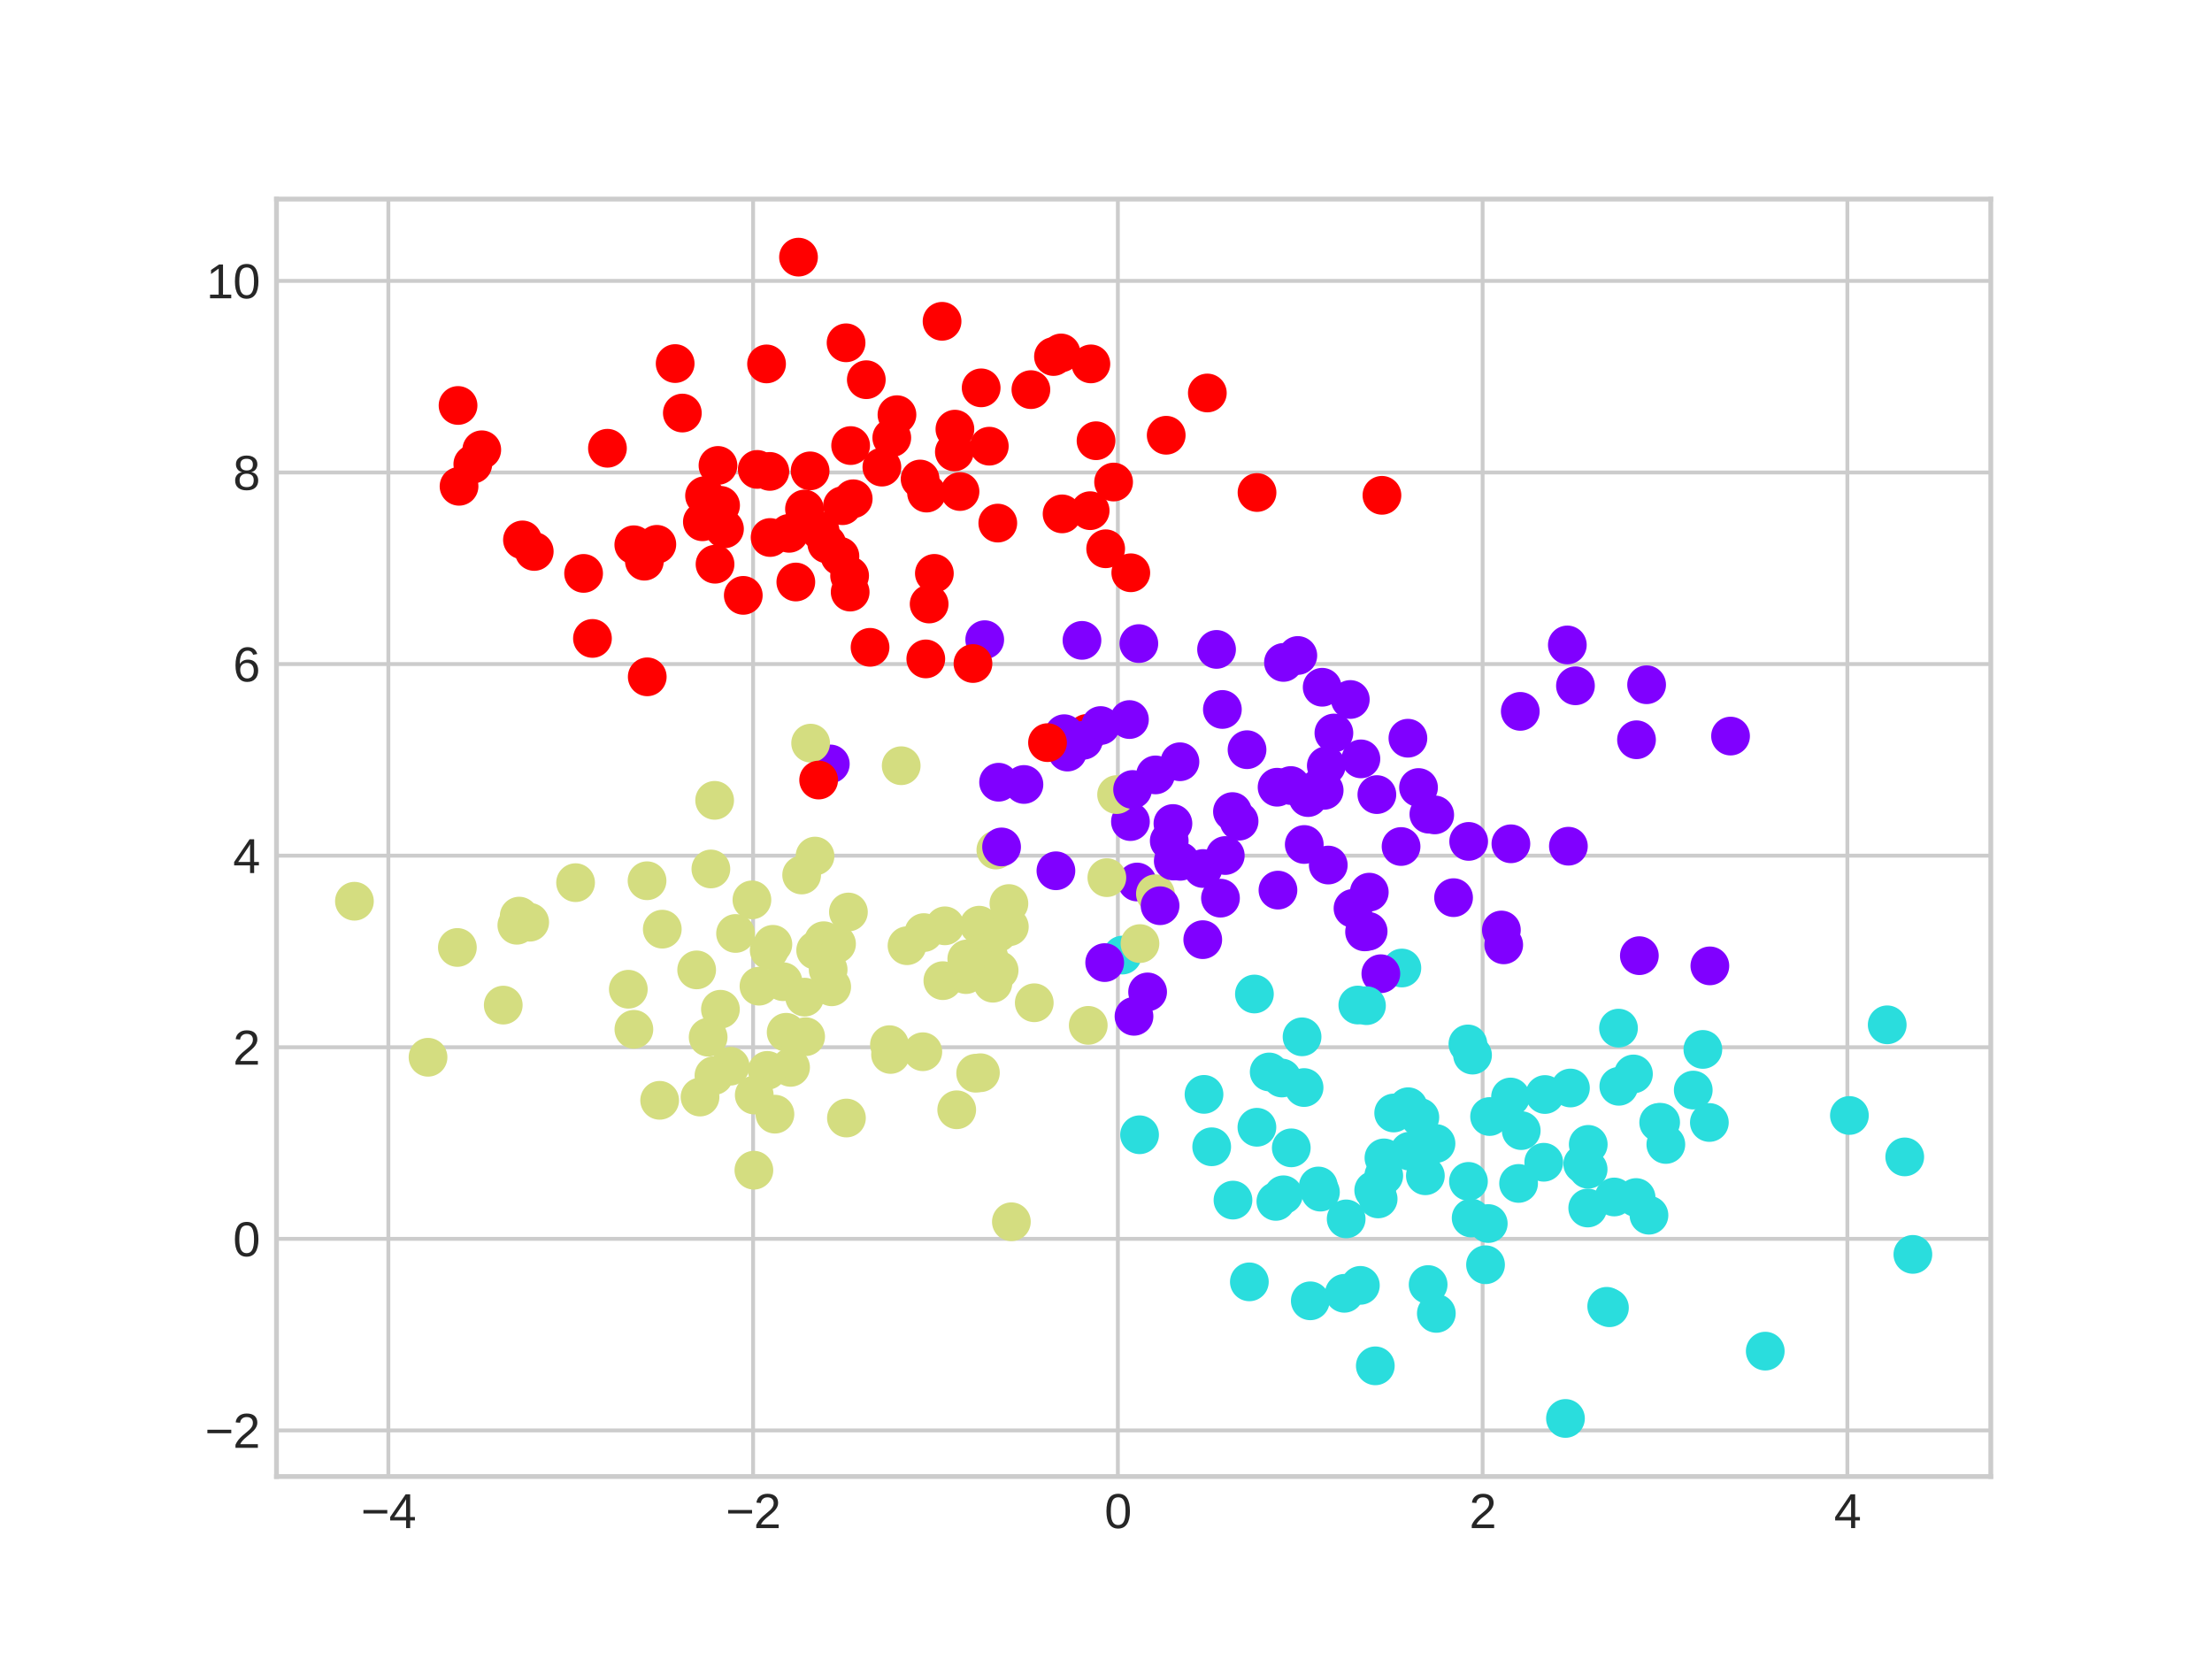 <?xml version="1.0" encoding="utf-8" standalone="no"?>
<!DOCTYPE svg PUBLIC "-//W3C//DTD SVG 1.1//EN"
  "http://www.w3.org/Graphics/SVG/1.1/DTD/svg11.dtd">
<svg xmlns:xlink="http://www.w3.org/1999/xlink" width="460.8pt" height="345.6pt" viewBox="0 0 460.8 345.6" xmlns="http://www.w3.org/2000/svg" version="1.1">
 <defs>
  <style type="text/css">*{stroke-linejoin: round; stroke-linecap: butt}</style>
 </defs>
 <g id="figure_1">
  <g id="patch_1">
   <path d="M 0 345.6 
L 460.8 345.6 
L 460.8 0 
L 0 0 
z
" style="fill: #ffffff"/>
  </g>
  <g id="axes_1">
   <g id="patch_2">
    <path d="M 57.6 307.584 
L 414.72 307.584 
L 414.72 41.472 
L 57.6 41.472 
z
" style="fill: #ffffff"/>
   </g>
   <g id="matplotlib.axis_1">
    <g id="xtick_1">
     <g id="line2d_1">
      <path d="M 80.902 307.584 
L 80.902 41.472 
" clip-path="url(#p75b5a32ca5)" style="fill: none; stroke: #cccccc; stroke-width: 0.8; stroke-linecap: round"/>
     </g>
     <g id="line2d_2"/>
     <g id="text_1">
      <!-- −4 -->
      <g style="fill: #262626" transform="translate(75.201 318.331) scale(0.1 -0.1)">
       <defs>
        <path id="LiberationSans-2212" d="M 316 1900 
L 316 2356 
L 3425 2356 
L 3425 1900 
L 316 1900 
z
" transform="scale(0.016)"/>
        <path id="LiberationSans-34" d="M 2753 997 
L 2753 0 
L 2222 0 
L 2222 997 
L 147 997 
L 147 1434 
L 2163 4403 
L 2753 4403 
L 2753 1441 
L 3372 1441 
L 3372 997 
L 2753 997 
z
M 2222 3769 
Q 2216 3750 2134 3603 
Q 2053 3456 2013 3397 
L 884 1734 
L 716 1503 
L 666 1441 
L 2222 1441 
L 2222 3769 
z
" transform="scale(0.016)"/>
       </defs>
       <use xlink:href="#LiberationSans-2212"/>
       <use xlink:href="#LiberationSans-34" x="58.398"/>
      </g>
     </g>
    </g>
    <g id="xtick_2">
     <g id="line2d_3">
      <path d="M 156.887 307.584 
L 156.887 41.472 
" clip-path="url(#p75b5a32ca5)" style="fill: none; stroke: #cccccc; stroke-width: 0.8; stroke-linecap: round"/>
     </g>
     <g id="line2d_4"/>
     <g id="text_2">
      <!-- −2 -->
      <g style="fill: #262626" transform="translate(151.186 318.331) scale(0.1 -0.1)">
       <defs>
        <path id="LiberationSans-32" d="M 322 0 
L 322 397 
Q 481 763 711 1042 
Q 941 1322 1194 1548 
Q 1447 1775 1695 1969 
Q 1944 2163 2144 2356 
Q 2344 2550 2467 2762 
Q 2591 2975 2591 3244 
Q 2591 3606 2378 3806 
Q 2166 4006 1788 4006 
Q 1428 4006 1195 3811 
Q 963 3616 922 3263 
L 347 3316 
Q 409 3844 795 4156 
Q 1181 4469 1788 4469 
Q 2453 4469 2811 4155 
Q 3169 3841 3169 3263 
Q 3169 3006 3051 2753 
Q 2934 2500 2703 2247 
Q 2472 1994 1819 1463 
Q 1459 1169 1246 933 
Q 1034 697 941 478 
L 3238 478 
L 3238 0 
L 322 0 
z
" transform="scale(0.016)"/>
       </defs>
       <use xlink:href="#LiberationSans-2212"/>
       <use xlink:href="#LiberationSans-32" x="58.398"/>
      </g>
     </g>
    </g>
    <g id="xtick_3">
     <g id="line2d_5">
      <path d="M 232.872 307.584 
L 232.872 41.472 
" clip-path="url(#p75b5a32ca5)" style="fill: none; stroke: #cccccc; stroke-width: 0.8; stroke-linecap: round"/>
     </g>
     <g id="line2d_6"/>
     <g id="text_3">
      <!-- 0 -->
      <g style="fill: #262626" transform="translate(230.091 318.331) scale(0.1 -0.1)">
       <defs>
        <path id="LiberationSans-30" d="M 3309 2203 
Q 3309 1100 2920 518 
Q 2531 -63 1772 -63 
Q 1013 -63 631 515 
Q 250 1094 250 2203 
Q 250 3338 620 3903 
Q 991 4469 1791 4469 
Q 2569 4469 2939 3897 
Q 3309 3325 3309 2203 
z
M 2738 2203 
Q 2738 3156 2517 3584 
Q 2297 4013 1791 4013 
Q 1272 4013 1045 3591 
Q 819 3169 819 2203 
Q 819 1266 1048 831 
Q 1278 397 1778 397 
Q 2275 397 2506 840 
Q 2738 1284 2738 2203 
z
" transform="scale(0.016)"/>
       </defs>
       <use xlink:href="#LiberationSans-30"/>
      </g>
     </g>
    </g>
    <g id="xtick_4">
     <g id="line2d_7">
      <path d="M 308.856 307.584 
L 308.856 41.472 
" clip-path="url(#p75b5a32ca5)" style="fill: none; stroke: #cccccc; stroke-width: 0.8; stroke-linecap: round"/>
     </g>
     <g id="line2d_8"/>
     <g id="text_4">
      <!-- 2 -->
      <g style="fill: #262626" transform="translate(306.076 318.331) scale(0.1 -0.1)">
       <use xlink:href="#LiberationSans-32"/>
      </g>
     </g>
    </g>
    <g id="xtick_5">
     <g id="line2d_9">
      <path d="M 384.841 307.584 
L 384.841 41.472 
" clip-path="url(#p75b5a32ca5)" style="fill: none; stroke: #cccccc; stroke-width: 0.8; stroke-linecap: round"/>
     </g>
     <g id="line2d_10"/>
     <g id="text_5">
      <!-- 4 -->
      <g style="fill: #262626" transform="translate(382.061 318.331) scale(0.1 -0.1)">
       <use xlink:href="#LiberationSans-34"/>
      </g>
     </g>
    </g>
   </g>
   <g id="matplotlib.axis_2">
    <g id="ytick_1">
     <g id="line2d_11">
      <path d="M 57.6 297.984 
L 414.72 297.984 
" clip-path="url(#p75b5a32ca5)" style="fill: none; stroke: #cccccc; stroke-width: 0.8; stroke-linecap: round"/>
     </g>
     <g id="line2d_12"/>
     <g id="text_6">
      <!-- −2 -->
      <g style="fill: #262626" transform="translate(42.698 301.607) scale(0.1 -0.1)">
       <use xlink:href="#LiberationSans-2212"/>
       <use xlink:href="#LiberationSans-32" x="58.398"/>
      </g>
     </g>
    </g>
    <g id="ytick_2">
     <g id="line2d_13">
      <path d="M 57.6 258.072 
L 414.72 258.072 
" clip-path="url(#p75b5a32ca5)" style="fill: none; stroke: #cccccc; stroke-width: 0.8; stroke-linecap: round"/>
     </g>
     <g id="line2d_14"/>
     <g id="text_7">
      <!-- 0 -->
      <g style="fill: #262626" transform="translate(48.539 261.696) scale(0.1 -0.1)">
       <use xlink:href="#LiberationSans-30"/>
      </g>
     </g>
    </g>
    <g id="ytick_3">
     <g id="line2d_15">
      <path d="M 57.6 218.161 
L 414.72 218.161 
" clip-path="url(#p75b5a32ca5)" style="fill: none; stroke: #cccccc; stroke-width: 0.8; stroke-linecap: round"/>
     </g>
     <g id="line2d_16"/>
     <g id="text_8">
      <!-- 2 -->
      <g style="fill: #262626" transform="translate(48.539 221.784) scale(0.1 -0.1)">
       <use xlink:href="#LiberationSans-32"/>
      </g>
     </g>
    </g>
    <g id="ytick_4">
     <g id="line2d_17">
      <path d="M 57.6 178.25 
L 414.72 178.25 
" clip-path="url(#p75b5a32ca5)" style="fill: none; stroke: #cccccc; stroke-width: 0.8; stroke-linecap: round"/>
     </g>
     <g id="line2d_18"/>
     <g id="text_9">
      <!-- 4 -->
      <g style="fill: #262626" transform="translate(48.539 181.873) scale(0.1 -0.1)">
       <use xlink:href="#LiberationSans-34"/>
      </g>
     </g>
    </g>
    <g id="ytick_5">
     <g id="line2d_19">
      <path d="M 57.6 138.338 
L 414.72 138.338 
" clip-path="url(#p75b5a32ca5)" style="fill: none; stroke: #cccccc; stroke-width: 0.8; stroke-linecap: round"/>
     </g>
     <g id="line2d_20"/>
     <g id="text_10">
      <!-- 6 -->
      <g style="fill: #262626" transform="translate(48.539 141.962) scale(0.1 -0.1)">
       <defs>
        <path id="LiberationSans-36" d="M 3278 1441 
Q 3278 744 2900 340 
Q 2522 -63 1856 -63 
Q 1113 -63 719 490 
Q 325 1044 325 2100 
Q 325 3244 734 3856 
Q 1144 4469 1900 4469 
Q 2897 4469 3156 3572 
L 2619 3475 
Q 2453 4013 1894 4013 
Q 1413 4013 1148 3564 
Q 884 3116 884 2266 
Q 1038 2550 1316 2698 
Q 1594 2847 1953 2847 
Q 2563 2847 2920 2465 
Q 3278 2084 3278 1441 
z
M 2706 1416 
Q 2706 1894 2472 2153 
Q 2238 2413 1819 2413 
Q 1425 2413 1183 2183 
Q 941 1953 941 1550 
Q 941 1041 1192 716 
Q 1444 391 1838 391 
Q 2244 391 2475 664 
Q 2706 938 2706 1416 
z
" transform="scale(0.016)"/>
       </defs>
       <use xlink:href="#LiberationSans-36"/>
      </g>
     </g>
    </g>
    <g id="ytick_6">
     <g id="line2d_21">
      <path d="M 57.6 98.427 
L 414.72 98.427 
" clip-path="url(#p75b5a32ca5)" style="fill: none; stroke: #cccccc; stroke-width: 0.8; stroke-linecap: round"/>
     </g>
     <g id="line2d_22"/>
     <g id="text_11">
      <!-- 8 -->
      <g style="fill: #262626" transform="translate(48.539 102.05) scale(0.1 -0.1)">
       <defs>
        <path id="LiberationSans-38" d="M 3281 1228 
Q 3281 619 2893 278 
Q 2506 -63 1781 -63 
Q 1075 -63 676 271 
Q 278 606 278 1222 
Q 278 1653 525 1947 
Q 772 2241 1156 2303 
L 1156 2316 
Q 797 2400 589 2681 
Q 381 2963 381 3341 
Q 381 3844 757 4156 
Q 1134 4469 1769 4469 
Q 2419 4469 2795 4162 
Q 3172 3856 3172 3334 
Q 3172 2956 2962 2675 
Q 2753 2394 2391 2322 
L 2391 2309 
Q 2813 2241 3047 1952 
Q 3281 1663 3281 1228 
z
M 2588 3303 
Q 2588 4050 1769 4050 
Q 1372 4050 1164 3862 
Q 956 3675 956 3303 
Q 956 2925 1170 2726 
Q 1384 2528 1775 2528 
Q 2172 2528 2380 2711 
Q 2588 2894 2588 3303 
z
M 2697 1281 
Q 2697 1691 2453 1898 
Q 2209 2106 1769 2106 
Q 1341 2106 1100 1882 
Q 859 1659 859 1269 
Q 859 359 1788 359 
Q 2247 359 2472 579 
Q 2697 800 2697 1281 
z
" transform="scale(0.016)"/>
       </defs>
       <use xlink:href="#LiberationSans-38"/>
      </g>
     </g>
    </g>
    <g id="ytick_7">
     <g id="line2d_23">
      <path d="M 57.6 58.515 
L 414.72 58.515 
" clip-path="url(#p75b5a32ca5)" style="fill: none; stroke: #cccccc; stroke-width: 0.8; stroke-linecap: round"/>
     </g>
     <g id="line2d_24"/>
     <g id="text_12">
      <!-- 10 -->
      <g style="fill: #262626" transform="translate(42.978 62.139) scale(0.1 -0.1)">
       <defs>
        <path id="LiberationSans-31" d="M 488 0 
L 488 478 
L 1609 478 
L 1609 3866 
L 616 3156 
L 616 3688 
L 1656 4403 
L 2175 4403 
L 2175 478 
L 3247 478 
L 3247 0 
L 488 0 
z
" transform="scale(0.016)"/>
       </defs>
       <use xlink:href="#LiberationSans-31"/>
       <use xlink:href="#LiberationSans-30" x="55.615"/>
      </g>
     </g>
    </g>
   </g>
   <g id="PathCollection_1">
    <defs>
     <path id="C0_0_e90c866614" d="M 0 3.536 
C 0.938 3.536 1.837 3.163 2.5 2.5 
C 3.163 1.837 3.536 0.938 3.536 -0 
C 3.536 -0.938 3.163 -1.837 2.5 -2.5 
C 1.837 -3.163 0.938 -3.536 0 -3.536 
C -0.938 -3.536 -1.837 -3.163 -2.5 -2.5 
C -3.163 -1.837 -3.536 -0.938 -3.536 0 
C -3.536 0.938 -3.163 1.837 -2.5 2.5 
C -1.837 3.163 -0.938 3.536 0 3.536 
z
"/>
    </defs>
    <g clip-path="url(#p75b5a32ca5)">
     <use xlink:href="#C0_0_e90c866614" x="233.806" y="198.96" style="fill: #2adddd; stroke: #2adddd"/>
    </g>
    <g clip-path="url(#p75b5a32ca5)">
     <use xlink:href="#C0_0_e90c866614" x="174.974" y="115.873" style="fill: #ff0000; stroke: #ff0000"/>
    </g>
    <g clip-path="url(#p75b5a32ca5)">
     <use xlink:href="#C0_0_e90c866614" x="281.293" y="145.718" style="fill: #8000ff; stroke: #8000ff"/>
    </g>
    <g clip-path="url(#p75b5a32ca5)">
     <use xlink:href="#C0_0_e90c866614" x="199.988" y="102.394" style="fill: #ff0000; stroke: #ff0000"/>
    </g>
    <g clip-path="url(#p75b5a32ca5)">
     <use xlink:href="#C0_0_e90c866614" x="261.318" y="207.07" style="fill: #2adddd; stroke: #2adddd"/>
    </g>
    <g clip-path="url(#p75b5a32ca5)">
     <use xlink:href="#C0_0_e90c866614" x="398.487" y="261.312" style="fill: #2adddd; stroke: #2adddd"/>
    </g>
    <g clip-path="url(#p75b5a32ca5)">
     <use xlink:href="#C0_0_e90c866614" x="157.048" y="243.775" style="fill: #d4dd80; stroke: #d4dd80"/>
    </g>
    <g clip-path="url(#p75b5a32ca5)">
     <use xlink:href="#C0_0_e90c866614" x="297.662" y="169.613" style="fill: #8000ff; stroke: #8000ff"/>
    </g>
    <g clip-path="url(#p75b5a32ca5)">
     <use xlink:href="#C0_0_e90c866614" x="251.511" y="81.866" style="fill: #ff0000; stroke: #ff0000"/>
    </g>
    <g clip-path="url(#p75b5a32ca5)">
     <use xlink:href="#C0_0_e90c866614" x="219.46" y="74.272" style="fill: #ff0000; stroke: #ff0000"/>
    </g>
    <g clip-path="url(#p75b5a32ca5)">
     <use xlink:href="#C0_0_e90c866614" x="163.117" y="204.503" style="fill: #d4dd80; stroke: #d4dd80"/>
    </g>
    <g clip-path="url(#p75b5a32ca5)">
     <use xlink:href="#C0_0_e90c866614" x="95.421" y="84.467" style="fill: #ff0000; stroke: #ff0000"/>
    </g>
    <g clip-path="url(#p75b5a32ca5)">
     <use xlink:href="#C0_0_e90c866614" x="286.826" y="165.529" style="fill: #8000ff; stroke: #8000ff"/>
    </g>
    <g clip-path="url(#p75b5a32ca5)">
     <use xlink:href="#C0_0_e90c866614" x="123.42" y="132.996" style="fill: #ff0000; stroke: #ff0000"/>
    </g>
    <g clip-path="url(#p75b5a32ca5)">
     <use xlink:href="#C0_0_e90c866614" x="272.956" y="270.986" style="fill: #2adddd; stroke: #2adddd"/>
    </g>
    <g clip-path="url(#p75b5a32ca5)">
     <use xlink:href="#C0_0_e90c866614" x="236.879" y="183.739" style="fill: #8000ff; stroke: #8000ff"/>
    </g>
    <g clip-path="url(#p75b5a32ca5)">
     <use xlink:href="#C0_0_e90c866614" x="275.849" y="164.641" style="fill: #8000ff; stroke: #8000ff"/>
    </g>
    <g clip-path="url(#p75b5a32ca5)">
     <use xlink:href="#C0_0_e90c866614" x="343.509" y="253.151" style="fill: #2adddd; stroke: #2adddd"/>
    </g>
    <g clip-path="url(#p75b5a32ca5)">
     <use xlink:href="#C0_0_e90c866614" x="203.988" y="192.734" style="fill: #d4dd80; stroke: #d4dd80"/>
    </g>
    <g clip-path="url(#p75b5a32ca5)">
     <use xlink:href="#C0_0_e90c866614" x="203.248" y="223.57" style="fill: #d4dd80; stroke: #d4dd80"/>
    </g>
    <g clip-path="url(#p75b5a32ca5)">
     <use xlink:href="#C0_0_e90c866614" x="352.735" y="227.083" style="fill: #2adddd; stroke: #2adddd"/>
    </g>
    <g clip-path="url(#p75b5a32ca5)">
     <use xlink:href="#C0_0_e90c866614" x="293.343" y="230.551" style="fill: #2adddd; stroke: #2adddd"/>
    </g>
    <g clip-path="url(#p75b5a32ca5)">
     <use xlink:href="#C0_0_e90c866614" x="254.645" y="147.793" style="fill: #8000ff; stroke: #8000ff"/>
    </g>
    <g clip-path="url(#p75b5a32ca5)">
     <use xlink:href="#C0_0_e90c866614" x="145.127" y="202.047" style="fill: #d4dd80; stroke: #d4dd80"/>
    </g>
    <g clip-path="url(#p75b5a32ca5)">
     <use xlink:href="#C0_0_e90c866614" x="150.079" y="210.245" style="fill: #d4dd80; stroke: #d4dd80"/>
    </g>
    <g clip-path="url(#p75b5a32ca5)">
     <use xlink:href="#C0_0_e90c866614" x="172.968" y="159.144" style="fill: #8000ff; stroke: #8000ff"/>
    </g>
    <g clip-path="url(#p75b5a32ca5)">
     <use xlink:href="#C0_0_e90c866614" x="288.301" y="241.208" style="fill: #2adddd; stroke: #2adddd"/>
    </g>
    <g clip-path="url(#p75b5a32ca5)">
     <use xlink:href="#C0_0_e90c866614" x="245.805" y="158.689" style="fill: #8000ff; stroke: #8000ff"/>
    </g>
    <g clip-path="url(#p75b5a32ca5)">
     <use xlink:href="#C0_0_e90c866614" x="89.167" y="220.249" style="fill: #d4dd80; stroke: #d4dd80"/>
    </g>
    <g clip-path="url(#p75b5a32ca5)">
     <use xlink:href="#C0_0_e90c866614" x="219.968" y="181.399" style="fill: #8000ff; stroke: #8000ff"/>
    </g>
    <g clip-path="url(#p75b5a32ca5)">
     <use xlink:href="#C0_0_e90c866614" x="231.983" y="100.416" style="fill: #ff0000; stroke: #ff0000"/>
    </g>
    <g clip-path="url(#p75b5a32ca5)">
     <use xlink:href="#C0_0_e90c866614" x="134.237" y="116.908" style="fill: #ff0000; stroke: #ff0000"/>
    </g>
    <g clip-path="url(#p75b5a32ca5)">
     <use xlink:href="#C0_0_e90c866614" x="326.726" y="176.281" style="fill: #8000ff; stroke: #8000ff"/>
    </g>
    <g clip-path="url(#p75b5a32ca5)">
     <use xlink:href="#C0_0_e90c866614" x="192.859" y="137.263" style="fill: #ff0000; stroke: #ff0000"/>
    </g>
    <g clip-path="url(#p75b5a32ca5)">
     <use xlink:href="#C0_0_e90c866614" x="160.37" y="98.202" style="fill: #ff0000; stroke: #ff0000"/>
    </g>
    <g clip-path="url(#p75b5a32ca5)">
     <use xlink:href="#C0_0_e90c866614" x="111.294" y="114.879" style="fill: #ff0000; stroke: #ff0000"/>
    </g>
    <g clip-path="url(#p75b5a32ca5)">
     <use xlink:href="#C0_0_e90c866614" x="136.829" y="113.393" style="fill: #ff0000; stroke: #ff0000"/>
    </g>
    <g clip-path="url(#p75b5a32ca5)">
     <use xlink:href="#C0_0_e90c866614" x="98.497" y="96.692" style="fill: #ff0000; stroke: #ff0000"/>
    </g>
    <g clip-path="url(#p75b5a32ca5)">
     <use xlink:href="#C0_0_e90c866614" x="132.05" y="214.425" style="fill: #d4dd80; stroke: #d4dd80"/>
    </g>
    <g clip-path="url(#p75b5a32ca5)">
     <use xlink:href="#C0_0_e90c866614" x="286.17" y="247.961" style="fill: #2adddd; stroke: #2adddd"/>
    </g>
    <g clip-path="url(#p75b5a32ca5)">
     <use xlink:href="#C0_0_e90c866614" x="250.556" y="195.748" style="fill: #8000ff; stroke: #8000ff"/>
    </g>
    <g clip-path="url(#p75b5a32ca5)">
     <use xlink:href="#C0_0_e90c866614" x="145.829" y="228.536" style="fill: #d4dd80; stroke: #d4dd80"/>
    </g>
    <g clip-path="url(#p75b5a32ca5)">
     <use xlink:href="#C0_0_e90c866614" x="205.137" y="133.258" style="fill: #8000ff; stroke: #8000ff"/>
    </g>
    <g clip-path="url(#p75b5a32ca5)">
     <use xlink:href="#C0_0_e90c866614" x="305.951" y="175.281" style="fill: #8000ff; stroke: #8000ff"/>
    </g>
    <g clip-path="url(#p75b5a32ca5)">
     <use xlink:href="#C0_0_e90c866614" x="163.773" y="215.04" style="fill: #d4dd80; stroke: #d4dd80"/>
    </g>
    <g clip-path="url(#p75b5a32ca5)">
     <use xlink:href="#C0_0_e90c866614" x="206.836" y="204.822" style="fill: #d4dd80; stroke: #d4dd80"/>
    </g>
    <g clip-path="url(#p75b5a32ca5)">
     <use xlink:href="#C0_0_e90c866614" x="177.205" y="92.822" style="fill: #ff0000; stroke: #ff0000"/>
    </g>
    <g clip-path="url(#p75b5a32ca5)">
     <use xlink:href="#C0_0_e90c866614" x="173.259" y="205.569" style="fill: #d4dd80; stroke: #d4dd80"/>
    </g>
    <g clip-path="url(#p75b5a32ca5)">
     <use xlink:href="#C0_0_e90c866614" x="170.834" y="110.567" style="fill: #ff0000; stroke: #ff0000"/>
    </g>
    <g clip-path="url(#p75b5a32ca5)">
     <use xlink:href="#C0_0_e90c866614" x="306.756" y="219.801" style="fill: #2adddd; stroke: #2adddd"/>
    </g>
    <g clip-path="url(#p75b5a32ca5)">
     <use xlink:href="#C0_0_e90c866614" x="148.088" y="181.021" style="fill: #d4dd80; stroke: #d4dd80"/>
    </g>
    <g clip-path="url(#p75b5a32ca5)">
     <use xlink:href="#C0_0_e90c866614" x="336.274" y="249.353" style="fill: #2adddd; stroke: #2adddd"/>
    </g>
    <g clip-path="url(#p75b5a32ca5)">
     <use xlink:href="#C0_0_e90c866614" x="207.858" y="108.971" style="fill: #ff0000; stroke: #ff0000"/>
    </g>
    <g clip-path="url(#p75b5a32ca5)">
     <use xlink:href="#C0_0_e90c866614" x="288.263" y="244.907" style="fill: #2adddd; stroke: #2adddd"/>
    </g>
    <g clip-path="url(#p75b5a32ca5)">
     <use xlink:href="#C0_0_e90c866614" x="292.035" y="201.654" style="fill: #2adddd; stroke: #2adddd"/>
    </g>
    <g clip-path="url(#p75b5a32ca5)">
     <use xlink:href="#C0_0_e90c866614" x="201.219" y="203.028" style="fill: #d4dd80; stroke: #d4dd80"/>
    </g>
    <g clip-path="url(#p75b5a32ca5)">
     <use xlink:href="#C0_0_e90c866614" x="261.86" y="102.6" style="fill: #ff0000; stroke: #ff0000"/>
    </g>
    <g clip-path="url(#p75b5a32ca5)">
     <use xlink:href="#C0_0_e90c866614" x="199.302" y="231.187" style="fill: #d4dd80; stroke: #d4dd80"/>
    </g>
    <g clip-path="url(#p75b5a32ca5)">
     <use xlink:href="#C0_0_e90c866614" x="150.109" y="105.274" style="fill: #ff0000; stroke: #ff0000"/>
    </g>
    <g clip-path="url(#p75b5a32ca5)">
     <use xlink:href="#C0_0_e90c866614" x="268.998" y="239.118" style="fill: #2adddd; stroke: #2adddd"/>
    </g>
    <g clip-path="url(#p75b5a32ca5)">
     <use xlink:href="#C0_0_e90c866614" x="121.574" y="119.45" style="fill: #ff0000; stroke: #ff0000"/>
    </g>
    <g clip-path="url(#p75b5a32ca5)">
     <use xlink:href="#C0_0_e90c866614" x="244.343" y="171.552" style="fill: #8000ff; stroke: #8000ff"/>
    </g>
    <g clip-path="url(#p75b5a32ca5)">
     <use xlink:href="#C0_0_e90c866614" x="166.344" y="53.568" style="fill: #ff0000; stroke: #ff0000"/>
    </g>
    <g clip-path="url(#p75b5a32ca5)">
     <use xlink:href="#C0_0_e90c866614" x="205.806" y="198.668" style="fill: #d4dd80; stroke: #d4dd80"/>
    </g>
    <g clip-path="url(#p75b5a32ca5)">
     <use xlink:href="#C0_0_e90c866614" x="137.966" y="193.562" style="fill: #d4dd80; stroke: #d4dd80"/>
    </g>
    <g clip-path="url(#p75b5a32ca5)">
     <use xlink:href="#C0_0_e90c866614" x="196.414" y="204.288" style="fill: #d4dd80; stroke: #d4dd80"/>
    </g>
    <g clip-path="url(#p75b5a32ca5)">
     <use xlink:href="#C0_0_e90c866614" x="108.839" y="112.475" style="fill: #ff0000; stroke: #ff0000"/>
    </g>
    <g clip-path="url(#p75b5a32ca5)">
     <use xlink:href="#C0_0_e90c866614" x="330.86" y="238.394" style="fill: #2adddd; stroke: #2adddd"/>
    </g>
    <g clip-path="url(#p75b5a32ca5)">
     <use xlink:href="#C0_0_e90c866614" x="95.627" y="101.304" style="fill: #ff0000; stroke: #ff0000"/>
    </g>
    <g clip-path="url(#p75b5a32ca5)">
     <use xlink:href="#C0_0_e90c866614" x="176.741" y="189.989" style="fill: #d4dd80; stroke: #d4dd80"/>
    </g>
    <g clip-path="url(#p75b5a32ca5)">
     <use xlink:href="#C0_0_e90c866614" x="291.868" y="176.344" style="fill: #8000ff; stroke: #8000ff"/>
    </g>
    <g clip-path="url(#p75b5a32ca5)">
     <use xlink:href="#C0_0_e90c866614" x="240.691" y="186.184" style="fill: #d4dd80; stroke: #d4dd80"/>
    </g>
    <g clip-path="url(#p75b5a32ca5)">
     <use xlink:href="#C0_0_e90c866614" x="198.812" y="94.142" style="fill: #ff0000; stroke: #ff0000"/>
    </g>
    <g clip-path="url(#p75b5a32ca5)">
     <use xlink:href="#C0_0_e90c866614" x="169.918" y="197.969" style="fill: #d4dd80; stroke: #d4dd80"/>
    </g>
    <g clip-path="url(#p75b5a32ca5)">
     <use xlink:href="#C0_0_e90c866614" x="176.329" y="232.905" style="fill: #d4dd80; stroke: #d4dd80"/>
    </g>
    <g clip-path="url(#p75b5a32ca5)">
     <use xlink:href="#C0_0_e90c866614" x="214.755" y="81.167" style="fill: #ff0000; stroke: #ff0000"/>
    </g>
    <g clip-path="url(#p75b5a32ca5)">
     <use xlink:href="#C0_0_e90c866614" x="160.238" y="197.961" style="fill: #d4dd80; stroke: #d4dd80"/>
    </g>
    <g clip-path="url(#p75b5a32ca5)">
     <use xlink:href="#C0_0_e90c866614" x="283.502" y="158.087" style="fill: #8000ff; stroke: #8000ff"/>
    </g>
    <g clip-path="url(#p75b5a32ca5)">
     <use xlink:href="#C0_0_e90c866614" x="316.349" y="246.531" style="fill: #2adddd; stroke: #2adddd"/>
    </g>
    <g clip-path="url(#p75b5a32ca5)">
     <use xlink:href="#C0_0_e90c866614" x="198.926" y="89.4" style="fill: #ff0000; stroke: #ff0000"/>
    </g>
    <g clip-path="url(#p75b5a32ca5)">
     <use xlink:href="#C0_0_e90c866614" x="260.264" y="267.034" style="fill: #2adddd; stroke: #2adddd"/>
    </g>
    <g clip-path="url(#p75b5a32ca5)">
     <use xlink:href="#C0_0_e90c866614" x="245.863" y="179.426" style="fill: #8000ff; stroke: #8000ff"/>
    </g>
    <g clip-path="url(#p75b5a32ca5)">
     <use xlink:href="#C0_0_e90c866614" x="261.837" y="234.83" style="fill: #2adddd; stroke: #2adddd"/>
    </g>
    <g clip-path="url(#p75b5a32ca5)">
     <use xlink:href="#C0_0_e90c866614" x="290.331" y="231.856" style="fill: #2adddd; stroke: #2adddd"/>
    </g>
    <g clip-path="url(#p75b5a32ca5)">
     <use xlink:href="#C0_0_e90c866614" x="204.394" y="80.797" style="fill: #ff0000; stroke: #ff0000"/>
    </g>
    <g clip-path="url(#p75b5a32ca5)">
     <use xlink:href="#C0_0_e90c866614" x="267.37" y="137.996" style="fill: #8000ff; stroke: #8000ff"/>
    </g>
    <g clip-path="url(#p75b5a32ca5)">
     <use xlink:href="#C0_0_e90c866614" x="330.837" y="243.582" style="fill: #2adddd; stroke: #2adddd"/>
    </g>
    <g clip-path="url(#p75b5a32ca5)">
     <use xlink:href="#C0_0_e90c866614" x="235.282" y="149.896" style="fill: #8000ff; stroke: #8000ff"/>
    </g>
    <g clip-path="url(#p75b5a32ca5)">
     <use xlink:href="#C0_0_e90c866614" x="134.834" y="140.996" style="fill: #ff0000; stroke: #ff0000"/>
    </g>
    <g clip-path="url(#p75b5a32ca5)">
     <use xlink:href="#C0_0_e90c866614" x="172.247" y="113.31" style="fill: #ff0000; stroke: #ff0000"/>
    </g>
    <g clip-path="url(#p75b5a32ca5)">
     <use xlink:href="#C0_0_e90c866614" x="241.667" y="188.679" style="fill: #8000ff; stroke: #8000ff"/>
    </g>
    <g clip-path="url(#p75b5a32ca5)">
     <use xlink:href="#C0_0_e90c866614" x="293.649" y="239.81" style="fill: #2adddd; stroke: #2adddd"/>
    </g>
    <g clip-path="url(#p75b5a32ca5)">
     <use xlink:href="#C0_0_e90c866614" x="140.648" y="75.739" style="fill: #ff0000; stroke: #ff0000"/>
    </g>
    <g clip-path="url(#p75b5a32ca5)">
     <use xlink:href="#C0_0_e90c866614" x="161.005" y="196.717" style="fill: #d4dd80; stroke: #d4dd80"/>
    </g>
    <g clip-path="url(#p75b5a32ca5)">
     <use xlink:href="#C0_0_e90c866614" x="196.84" y="192.866" style="fill: #d4dd80; stroke: #d4dd80"/>
    </g>
    <g clip-path="url(#p75b5a32ca5)">
     <use xlink:href="#C0_0_e90c866614" x="281.857" y="189.231" style="fill: #8000ff; stroke: #8000ff"/>
    </g>
    <g clip-path="url(#p75b5a32ca5)">
     <use xlink:href="#C0_0_e90c866614" x="267.03" y="224.57" style="fill: #2adddd; stroke: #2adddd"/>
    </g>
    <g clip-path="url(#p75b5a32ca5)">
     <use xlink:href="#C0_0_e90c866614" x="345.536" y="233.829" style="fill: #2adddd; stroke: #2adddd"/>
    </g>
    <g clip-path="url(#p75b5a32ca5)">
     <use xlink:href="#C0_0_e90c866614" x="225.393" y="133.401" style="fill: #8000ff; stroke: #8000ff"/>
    </g>
    <g clip-path="url(#p75b5a32ca5)">
     <use xlink:href="#C0_0_e90c866614" x="73.833" y="187.744" style="fill: #d4dd80; stroke: #d4dd80"/>
    </g>
    <g clip-path="url(#p75b5a32ca5)">
     <use xlink:href="#C0_0_e90c866614" x="227.25" y="75.807" style="fill: #ff0000; stroke: #ff0000"/>
    </g>
    <g clip-path="url(#p75b5a32ca5)">
     <use xlink:href="#C0_0_e90c866614" x="286.503" y="284.529" style="fill: #2adddd; stroke: #2adddd"/>
    </g>
    <g clip-path="url(#p75b5a32ca5)">
     <use xlink:href="#C0_0_e90c866614" x="221.254" y="107.05" style="fill: #ff0000; stroke: #ff0000"/>
    </g>
    <g clip-path="url(#p75b5a32ca5)">
     <use xlink:href="#C0_0_e90c866614" x="330.753" y="251.649" style="fill: #2adddd; stroke: #2adddd"/>
    </g>
    <g clip-path="url(#p75b5a32ca5)">
     <use xlink:href="#C0_0_e90c866614" x="274.784" y="164.165" style="fill: #8000ff; stroke: #8000ff"/>
    </g>
    <g clip-path="url(#p75b5a32ca5)">
     <use xlink:href="#C0_0_e90c866614" x="321.835" y="228.009" style="fill: #2adddd; stroke: #2adddd"/>
    </g>
    <g clip-path="url(#p75b5a32ca5)">
     <use xlink:href="#C0_0_e90c866614" x="335.276" y="272.426" style="fill: #2adddd; stroke: #2adddd"/>
    </g>
    <g clip-path="url(#p75b5a32ca5)">
     <use xlink:href="#C0_0_e90c866614" x="293.293" y="153.784" style="fill: #8000ff; stroke: #8000ff"/>
    </g>
    <g clip-path="url(#p75b5a32ca5)">
     <use xlink:href="#C0_0_e90c866614" x="181.25" y="134.851" style="fill: #ff0000; stroke: #ff0000"/>
    </g>
    <g clip-path="url(#p75b5a32ca5)">
     <use xlink:href="#C0_0_e90c866614" x="270.361" y="136.549" style="fill: #8000ff; stroke: #8000ff"/>
    </g>
    <g clip-path="url(#p75b5a32ca5)">
     <use xlink:href="#C0_0_e90c866614" x="204.239" y="223.469" style="fill: #d4dd80; stroke: #d4dd80"/>
    </g>
    <g clip-path="url(#p75b5a32ca5)">
     <use xlink:href="#C0_0_e90c866614" x="169.781" y="178.337" style="fill: #d4dd80; stroke: #d4dd80"/>
    </g>
    <g clip-path="url(#p75b5a32ca5)">
     <use xlink:href="#C0_0_e90c866614" x="280.433" y="253.919" style="fill: #2adddd; stroke: #2adddd"/>
    </g>
    <g clip-path="url(#p75b5a32ca5)">
     <use xlink:href="#C0_0_e90c866614" x="126.543" y="93.382" style="fill: #ff0000; stroke: #ff0000"/>
    </g>
    <g clip-path="url(#p75b5a32ca5)">
     <use xlink:href="#C0_0_e90c866614" x="296.93" y="244.936" style="fill: #2adddd; stroke: #2adddd"/>
    </g>
    <g clip-path="url(#p75b5a32ca5)">
     <use xlink:href="#C0_0_e90c866614" x="341.508" y="199.083" style="fill: #8000ff; stroke: #8000ff"/>
    </g>
    <g clip-path="url(#p75b5a32ca5)">
     <use xlink:href="#C0_0_e90c866614" x="160.427" y="111.972" style="fill: #ff0000; stroke: #ff0000"/>
    </g>
    <g clip-path="url(#p75b5a32ca5)">
     <use xlink:href="#C0_0_e90c866614" x="250.817" y="227.978" style="fill: #2adddd; stroke: #2adddd"/>
    </g>
    <g clip-path="url(#p75b5a32ca5)">
     <use xlink:href="#C0_0_e90c866614" x="282.858" y="209.367" style="fill: #2adddd; stroke: #2adddd"/>
    </g>
    <g clip-path="url(#p75b5a32ca5)">
     <use xlink:href="#C0_0_e90c866614" x="237.242" y="134.071" style="fill: #8000ff; stroke: #8000ff"/>
    </g>
    <g clip-path="url(#p75b5a32ca5)">
     <use xlink:href="#C0_0_e90c866614" x="237.477" y="196.567" style="fill: #d4dd80; stroke: #d4dd80"/>
    </g>
    <g clip-path="url(#p75b5a32ca5)">
     <use xlink:href="#C0_0_e90c866614" x="287.094" y="249.758" style="fill: #2adddd; stroke: #2adddd"/>
    </g>
    <g clip-path="url(#p75b5a32ca5)">
     <use xlink:href="#C0_0_e90c866614" x="207.455" y="177.073" style="fill: #d4dd80; stroke: #d4dd80"/>
    </g>
    <g clip-path="url(#p75b5a32ca5)">
     <use xlink:href="#C0_0_e90c866614" x="265.788" y="250.273" style="fill: #2adddd; stroke: #2adddd"/>
    </g>
    <g clip-path="url(#p75b5a32ca5)">
     <use xlink:href="#C0_0_e90c866614" x="271.244" y="215.99" style="fill: #2adddd; stroke: #2adddd"/>
    </g>
    <g clip-path="url(#p75b5a32ca5)">
     <use xlink:href="#C0_0_e90c866614" x="310.309" y="232.593" style="fill: #2adddd; stroke: #2adddd"/>
    </g>
    <g clip-path="url(#p75b5a32ca5)">
     <use xlink:href="#C0_0_e90c866614" x="286.738" y="248.087" style="fill: #2adddd; stroke: #2adddd"/>
    </g>
    <g clip-path="url(#p75b5a32ca5)">
     <use xlink:href="#C0_0_e90c866614" x="185.516" y="219.663" style="fill: #d4dd80; stroke: #d4dd80"/>
    </g>
    <g clip-path="url(#p75b5a32ca5)">
     <use xlink:href="#C0_0_e90c866614" x="252.418" y="238.896" style="fill: #2adddd; stroke: #2adddd"/>
    </g>
    <g clip-path="url(#p75b5a32ca5)">
     <use xlink:href="#C0_0_e90c866614" x="161.433" y="232.102" style="fill: #d4dd80; stroke: #d4dd80"/>
    </g>
    <g clip-path="url(#p75b5a32ca5)">
     <use xlink:href="#C0_0_e90c866614" x="242.942" y="90.672" style="fill: #ff0000; stroke: #ff0000"/>
    </g>
    <g clip-path="url(#p75b5a32ca5)">
     <use xlink:href="#C0_0_e90c866614" x="167.83" y="215.961" style="fill: #d4dd80; stroke: #d4dd80"/>
    </g>
    <g clip-path="url(#p75b5a32ca5)">
     <use xlink:href="#C0_0_e90c866614" x="164.689" y="222.354" style="fill: #d4dd80; stroke: #d4dd80"/>
    </g>
    <g clip-path="url(#p75b5a32ca5)">
     <use xlink:href="#C0_0_e90c866614" x="334.71" y="272.129" style="fill: #2adddd; stroke: #2adddd"/>
    </g>
    <g clip-path="url(#p75b5a32ca5)">
     <use xlink:href="#C0_0_e90c866614" x="177.107" y="123.343" style="fill: #ff0000; stroke: #ff0000"/>
    </g>
    <g clip-path="url(#p75b5a32ca5)">
     <use xlink:href="#C0_0_e90c866614" x="192.239" y="219.094" style="fill: #d4dd80; stroke: #d4dd80"/>
    </g>
    <g clip-path="url(#p75b5a32ca5)">
     <use xlink:href="#C0_0_e90c866614" x="119.904" y="183.874" style="fill: #d4dd80; stroke: #d4dd80"/>
    </g>
    <g clip-path="url(#p75b5a32ca5)">
     <use xlink:href="#C0_0_e90c866614" x="132.032" y="113.485" style="fill: #ff0000; stroke: #ff0000"/>
    </g>
    <g clip-path="url(#p75b5a32ca5)">
     <use xlink:href="#C0_0_e90c866614" x="239.069" y="206.636" style="fill: #8000ff; stroke: #8000ff"/>
    </g>
    <g clip-path="url(#p75b5a32ca5)">
     <use xlink:href="#C0_0_e90c866614" x="230.331" y="114.32" style="fill: #ff0000; stroke: #ff0000"/>
    </g>
    <g clip-path="url(#p75b5a32ca5)">
     <use xlink:href="#C0_0_e90c866614" x="100.36" y="93.698" style="fill: #ff0000; stroke: #ff0000"/>
    </g>
    <g clip-path="url(#p75b5a32ca5)">
     <use xlink:href="#C0_0_e90c866614" x="205.276" y="198.282" style="fill: #d4dd80; stroke: #d4dd80"/>
    </g>
    <g clip-path="url(#p75b5a32ca5)">
     <use xlink:href="#C0_0_e90c866614" x="287.654" y="202.844" style="fill: #8000ff; stroke: #8000ff"/>
    </g>
    <g clip-path="url(#p75b5a32ca5)">
     <use xlink:href="#C0_0_e90c866614" x="168.871" y="154.809" style="fill: #d4dd80; stroke: #d4dd80"/>
    </g>
    <g clip-path="url(#p75b5a32ca5)">
     <use xlink:href="#C0_0_e90c866614" x="326.505" y="134.353" style="fill: #8000ff; stroke: #8000ff"/>
    </g>
    <g clip-path="url(#p75b5a32ca5)">
     <use xlink:href="#C0_0_e90c866614" x="159.845" y="222.981" style="fill: #d4dd80; stroke: #d4dd80"/>
    </g>
    <g clip-path="url(#p75b5a32ca5)">
     <use xlink:href="#C0_0_e90c866614" x="176.99" y="119.931" style="fill: #ff0000; stroke: #ff0000"/>
    </g>
    <g clip-path="url(#p75b5a32ca5)">
     <use xlink:href="#C0_0_e90c866614" x="208.647" y="176.433" style="fill: #8000ff; stroke: #8000ff"/>
    </g>
    <g clip-path="url(#p75b5a32ca5)">
     <use xlink:href="#C0_0_e90c866614" x="194.646" y="119.445" style="fill: #ff0000; stroke: #ff0000"/>
    </g>
    <g clip-path="url(#p75b5a32ca5)">
     <use xlink:href="#C0_0_e90c866614" x="150.921" y="110.178" style="fill: #ff0000; stroke: #ff0000"/>
    </g>
    <g clip-path="url(#p75b5a32ca5)">
     <use xlink:href="#C0_0_e90c866614" x="168.762" y="98.092" style="fill: #ff0000; stroke: #ff0000"/>
    </g>
    <g clip-path="url(#p75b5a32ca5)">
     <use xlink:href="#C0_0_e90c866614" x="268.892" y="163.64" style="fill: #8000ff; stroke: #8000ff"/>
    </g>
    <g clip-path="url(#p75b5a32ca5)">
     <use xlink:href="#C0_0_e90c866614" x="226.411" y="152.781" style="fill: #ff0000; stroke: #ff0000"/>
    </g>
    <g clip-path="url(#p75b5a32ca5)">
     <use xlink:href="#C0_0_e90c866614" x="222.366" y="156.672" style="fill: #8000ff; stroke: #8000ff"/>
    </g>
    <g clip-path="url(#p75b5a32ca5)">
     <use xlink:href="#C0_0_e90c866614" x="280.054" y="269.422" style="fill: #2adddd; stroke: #2adddd"/>
    </g>
    <g clip-path="url(#p75b5a32ca5)">
     <use xlink:href="#C0_0_e90c866614" x="206.075" y="199.738" style="fill: #d4dd80; stroke: #d4dd80"/>
    </g>
    <g clip-path="url(#p75b5a32ca5)">
     <use xlink:href="#C0_0_e90c866614" x="206.089" y="92.949" style="fill: #ff0000; stroke: #ff0000"/>
    </g>
    <g clip-path="url(#p75b5a32ca5)">
     <use xlink:href="#C0_0_e90c866614" x="152.117" y="222.113" style="fill: #d4dd80; stroke: #d4dd80"/>
    </g>
    <g clip-path="url(#p75b5a32ca5)">
     <use xlink:href="#C0_0_e90c866614" x="299.145" y="238.215" style="fill: #2adddd; stroke: #2adddd"/>
    </g>
    <g clip-path="url(#p75b5a32ca5)">
     <use xlink:href="#C0_0_e90c866614" x="277.875" y="152.698" style="fill: #8000ff; stroke: #8000ff"/>
    </g>
    <g clip-path="url(#p75b5a32ca5)">
     <use xlink:href="#C0_0_e90c866614" x="142.144" y="86.046" style="fill: #ff0000; stroke: #ff0000"/>
    </g>
    <g clip-path="url(#p75b5a32ca5)">
     <use xlink:href="#C0_0_e90c866614" x="250.6" y="180.929" style="fill: #8000ff; stroke: #8000ff"/>
    </g>
    <g clip-path="url(#p75b5a32ca5)">
     <use xlink:href="#C0_0_e90c866614" x="255.247" y="178.22" style="fill: #8000ff; stroke: #8000ff"/>
    </g>
    <g clip-path="url(#p75b5a32ca5)">
     <use xlink:href="#C0_0_e90c866614" x="284.663" y="209.499" style="fill: #2adddd; stroke: #2adddd"/>
    </g>
    <g clip-path="url(#p75b5a32ca5)">
     <use xlink:href="#C0_0_e90c866614" x="259.78" y="156.174" style="fill: #8000ff; stroke: #8000ff"/>
    </g>
    <g clip-path="url(#p75b5a32ca5)">
     <use xlink:href="#C0_0_e90c866614" x="104.838" y="209.382" style="fill: #d4dd80; stroke: #d4dd80"/>
    </g>
    <g clip-path="url(#p75b5a32ca5)">
     <use xlink:href="#C0_0_e90c866614" x="210.689" y="254.516" style="fill: #d4dd80; stroke: #d4dd80"/>
    </g>
    <g clip-path="url(#p75b5a32ca5)">
     <use xlink:href="#C0_0_e90c866614" x="221.694" y="152.842" style="fill: #8000ff; stroke: #8000ff"/>
    </g>
    <g clip-path="url(#p75b5a32ca5)">
     <use xlink:href="#C0_0_e90c866614" x="271.663" y="226.557" style="fill: #2adddd; stroke: #2adddd"/>
    </g>
    <g clip-path="url(#p75b5a32ca5)">
     <use xlink:href="#C0_0_e90c866614" x="285.008" y="194" style="fill: #8000ff; stroke: #8000ff"/>
    </g>
    <g clip-path="url(#p75b5a32ca5)">
     <use xlink:href="#C0_0_e90c866614" x="276.703" y="180.205" style="fill: #8000ff; stroke: #8000ff"/>
    </g>
    <g clip-path="url(#p75b5a32ca5)">
     <use xlink:href="#C0_0_e90c866614" x="186.853" y="86.386" style="fill: #ff0000; stroke: #ff0000"/>
    </g>
    <g clip-path="url(#p75b5a32ca5)">
     <use xlink:href="#C0_0_e90c866614" x="274.637" y="247.063" style="fill: #2adddd; stroke: #2adddd"/>
    </g>
    <g clip-path="url(#p75b5a32ca5)">
     <use xlink:href="#C0_0_e90c866614" x="328.196" y="142.865" style="fill: #8000ff; stroke: #8000ff"/>
    </g>
    <g clip-path="url(#p75b5a32ca5)">
     <use xlink:href="#C0_0_e90c866614" x="187.737" y="159.513" style="fill: #d4dd80; stroke: #d4dd80"/>
    </g>
    <g clip-path="url(#p75b5a32ca5)">
     <use xlink:href="#C0_0_e90c866614" x="191.675" y="99.788" style="fill: #ff0000; stroke: #ff0000"/>
    </g>
    <g clip-path="url(#p75b5a32ca5)">
     <use xlink:href="#C0_0_e90c866614" x="337.164" y="214.18" style="fill: #2adddd; stroke: #2adddd"/>
    </g>
    <g clip-path="url(#p75b5a32ca5)">
     <use xlink:href="#C0_0_e90c866614" x="327.151" y="226.651" style="fill: #2adddd; stroke: #2adddd"/>
    </g>
    <g clip-path="url(#p75b5a32ca5)">
     <use xlink:href="#C0_0_e90c866614" x="244.414" y="179.362" style="fill: #8000ff; stroke: #8000ff"/>
    </g>
    <g clip-path="url(#p75b5a32ca5)">
     <use xlink:href="#C0_0_e90c866614" x="210.264" y="193.06" style="fill: #d4dd80; stroke: #d4dd80"/>
    </g>
    <g clip-path="url(#p75b5a32ca5)">
     <use xlink:href="#C0_0_e90c866614" x="347.027" y="238.412" style="fill: #2adddd; stroke: #2adddd"/>
    </g>
    <g clip-path="url(#p75b5a32ca5)">
     <use xlink:href="#C0_0_e90c866614" x="314.747" y="175.778" style="fill: #8000ff; stroke: #8000ff"/>
    </g>
    <g clip-path="url(#p75b5a32ca5)">
     <use xlink:href="#C0_0_e90c866614" x="130.89" y="206.076" style="fill: #d4dd80; stroke: #d4dd80"/>
    </g>
    <g clip-path="url(#p75b5a32ca5)">
     <use xlink:href="#C0_0_e90c866614" x="171.596" y="195.967" style="fill: #d4dd80; stroke: #d4dd80"/>
    </g>
    <g clip-path="url(#p75b5a32ca5)">
     <use xlink:href="#C0_0_e90c866614" x="213.306" y="163.419" style="fill: #8000ff; stroke: #8000ff"/>
    </g>
    <g clip-path="url(#p75b5a32ca5)">
     <use xlink:href="#C0_0_e90c866614" x="298.876" y="169.759" style="fill: #8000ff; stroke: #8000ff"/>
    </g>
    <g clip-path="url(#p75b5a32ca5)">
     <use xlink:href="#C0_0_e90c866614" x="275.435" y="143.166" style="fill: #8000ff; stroke: #8000ff"/>
    </g>
    <g clip-path="url(#p75b5a32ca5)">
     <use xlink:href="#C0_0_e90c866614" x="256.744" y="169.067" style="fill: #8000ff; stroke: #8000ff"/>
    </g>
    <g clip-path="url(#p75b5a32ca5)">
     <use xlink:href="#C0_0_e90c866614" x="337.229" y="226.295" style="fill: #2adddd; stroke: #2adddd"/>
    </g>
    <g clip-path="url(#p75b5a32ca5)">
     <use xlink:href="#C0_0_e90c866614" x="154.84" y="124.027" style="fill: #ff0000; stroke: #ff0000"/>
    </g>
    <g clip-path="url(#p75b5a32ca5)">
     <use xlink:href="#C0_0_e90c866614" x="230.125" y="200.525" style="fill: #8000ff; stroke: #8000ff"/>
    </g>
    <g clip-path="url(#p75b5a32ca5)">
     <use xlink:href="#C0_0_e90c866614" x="208.136" y="202.141" style="fill: #d4dd80; stroke: #d4dd80"/>
    </g>
    <g clip-path="url(#p75b5a32ca5)">
     <use xlink:href="#C0_0_e90c866614" x="272.49" y="166.151" style="fill: #8000ff; stroke: #8000ff"/>
    </g>
    <g clip-path="url(#p75b5a32ca5)">
     <use xlink:href="#C0_0_e90c866614" x="243.574" y="175.173" style="fill: #8000ff; stroke: #8000ff"/>
    </g>
    <g clip-path="url(#p75b5a32ca5)">
     <use xlink:href="#C0_0_e90c866614" x="137.419" y="229.216" style="fill: #d4dd80; stroke: #d4dd80"/>
    </g>
    <g clip-path="url(#p75b5a32ca5)">
     <use xlink:href="#C0_0_e90c866614" x="185.29" y="217.623" style="fill: #d4dd80; stroke: #d4dd80"/>
    </g>
    <g clip-path="url(#p75b5a32ca5)">
     <use xlink:href="#C0_0_e90c866614" x="95.282" y="197.375" style="fill: #d4dd80; stroke: #d4dd80"/>
    </g>
    <g clip-path="url(#p75b5a32ca5)">
     <use xlink:href="#C0_0_e90c866614" x="312.766" y="193.738" style="fill: #8000ff; stroke: #8000ff"/>
    </g>
    <g clip-path="url(#p75b5a32ca5)">
     <use xlink:href="#C0_0_e90c866614" x="148.728" y="224.072" style="fill: #d4dd80; stroke: #d4dd80"/>
    </g>
    <g clip-path="url(#p75b5a32ca5)">
     <use xlink:href="#C0_0_e90c866614" x="149.569" y="96.959" style="fill: #ff0000; stroke: #ff0000"/>
    </g>
    <g clip-path="url(#p75b5a32ca5)">
     <use xlink:href="#C0_0_e90c866614" x="284.264" y="194.127" style="fill: #8000ff; stroke: #8000ff"/>
    </g>
    <g clip-path="url(#p75b5a32ca5)">
     <use xlink:href="#C0_0_e90c866614" x="210.175" y="188.225" style="fill: #d4dd80; stroke: #d4dd80"/>
    </g>
    <g clip-path="url(#p75b5a32ca5)">
     <use xlink:href="#C0_0_e90c866614" x="299.216" y="273.605" style="fill: #2adddd; stroke: #2adddd"/>
    </g>
    <g clip-path="url(#p75b5a32ca5)">
     <use xlink:href="#C0_0_e90c866614" x="157.124" y="228.119" style="fill: #d4dd80; stroke: #d4dd80"/>
    </g>
    <g clip-path="url(#p75b5a32ca5)">
     <use xlink:href="#C0_0_e90c866614" x="285.248" y="185.853" style="fill: #8000ff; stroke: #8000ff"/>
    </g>
    <g clip-path="url(#p75b5a32ca5)">
     <use xlink:href="#C0_0_e90c866614" x="170.54" y="162.498" style="fill: #ff0000; stroke: #ff0000"/>
    </g>
    <g clip-path="url(#p75b5a32ca5)">
     <use xlink:href="#C0_0_e90c866614" x="172.52" y="201.985" style="fill: #d4dd80; stroke: #d4dd80"/>
    </g>
    <g clip-path="url(#p75b5a32ca5)">
     <use xlink:href="#C0_0_e90c866614" x="221.036" y="73.526" style="fill: #ff0000; stroke: #ff0000"/>
    </g>
    <g clip-path="url(#p75b5a32ca5)">
     <use xlink:href="#C0_0_e90c866614" x="276.295" y="159.515" style="fill: #8000ff; stroke: #8000ff"/>
    </g>
    <g clip-path="url(#p75b5a32ca5)">
     <use xlink:href="#C0_0_e90c866614" x="202.688" y="138.224" style="fill: #ff0000; stroke: #ff0000"/>
    </g>
    <g clip-path="url(#p75b5a32ca5)">
     <use xlink:href="#C0_0_e90c866614" x="295.504" y="164.056" style="fill: #8000ff; stroke: #8000ff"/>
    </g>
    <g clip-path="url(#p75b5a32ca5)">
     <use xlink:href="#C0_0_e90c866614" x="167.618" y="207.724" style="fill: #d4dd80; stroke: #d4dd80"/>
    </g>
    <g clip-path="url(#p75b5a32ca5)">
     <use xlink:href="#C0_0_e90c866614" x="208.027" y="162.952" style="fill: #8000ff; stroke: #8000ff"/>
    </g>
    <g clip-path="url(#p75b5a32ca5)">
     <use xlink:href="#C0_0_e90c866614" x="316.704" y="148.193" style="fill: #8000ff; stroke: #8000ff"/>
    </g>
    <g clip-path="url(#p75b5a32ca5)">
     <use xlink:href="#C0_0_e90c866614" x="175.507" y="105.347" style="fill: #ff0000; stroke: #ff0000"/>
    </g>
    <g clip-path="url(#p75b5a32ca5)">
     <use xlink:href="#C0_0_e90c866614" x="226.703" y="213.602" style="fill: #d4dd80; stroke: #d4dd80"/>
    </g>
    <g clip-path="url(#p75b5a32ca5)">
     <use xlink:href="#C0_0_e90c866614" x="215.456" y="208.892" style="fill: #d4dd80; stroke: #d4dd80"/>
    </g>
    <g clip-path="url(#p75b5a32ca5)">
     <use xlink:href="#C0_0_e90c866614" x="306.467" y="253.732" style="fill: #2adddd; stroke: #2adddd"/>
    </g>
    <g clip-path="url(#p75b5a32ca5)">
     <use xlink:href="#C0_0_e90c866614" x="367.735" y="281.467" style="fill: #2adddd; stroke: #2adddd"/>
    </g>
    <g clip-path="url(#p75b5a32ca5)">
     <use xlink:href="#C0_0_e90c866614" x="235.492" y="171.151" style="fill: #8000ff; stroke: #8000ff"/>
    </g>
    <g clip-path="url(#p75b5a32ca5)">
     <use xlink:href="#C0_0_e90c866614" x="146.318" y="108.694" style="fill: #ff0000; stroke: #ff0000"/>
    </g>
    <g clip-path="url(#p75b5a32ca5)">
     <use xlink:href="#C0_0_e90c866614" x="340.831" y="249.467" style="fill: #2adddd; stroke: #2adddd"/>
    </g>
    <g clip-path="url(#p75b5a32ca5)">
     <use xlink:href="#C0_0_e90c866614" x="310.032" y="254.887" style="fill: #2adddd; stroke: #2adddd"/>
    </g>
    <g clip-path="url(#p75b5a32ca5)">
     <use xlink:href="#C0_0_e90c866614" x="108.151" y="190.845" style="fill: #d4dd80; stroke: #d4dd80"/>
    </g>
    <g clip-path="url(#p75b5a32ca5)">
     <use xlink:href="#C0_0_e90c866614" x="283.389" y="267.765" style="fill: #2adddd; stroke: #2adddd"/>
    </g>
    <g clip-path="url(#p75b5a32ca5)">
     <use xlink:href="#C0_0_e90c866614" x="107.67" y="192.75" style="fill: #d4dd80; stroke: #d4dd80"/>
    </g>
    <g clip-path="url(#p75b5a32ca5)">
     <use xlink:href="#C0_0_e90c866614" x="236.233" y="211.716" style="fill: #8000ff; stroke: #8000ff"/>
    </g>
    <g clip-path="url(#p75b5a32ca5)">
     <use xlink:href="#C0_0_e90c866614" x="235.565" y="119.32" style="fill: #ff0000; stroke: #ff0000"/>
    </g>
    <g clip-path="url(#p75b5a32ca5)">
     <use xlink:href="#C0_0_e90c866614" x="193.019" y="102.72" style="fill: #ff0000; stroke: #ff0000"/>
    </g>
    <g clip-path="url(#p75b5a32ca5)">
     <use xlink:href="#C0_0_e90c866614" x="343.019" y="142.643" style="fill: #8000ff; stroke: #8000ff"/>
    </g>
    <g clip-path="url(#p75b5a32ca5)">
     <use xlink:href="#C0_0_e90c866614" x="271.701" y="175.923" style="fill: #8000ff; stroke: #8000ff"/>
    </g>
    <g clip-path="url(#p75b5a32ca5)">
     <use xlink:href="#C0_0_e90c866614" x="176.253" y="71.412" style="fill: #ff0000; stroke: #ff0000"/>
    </g>
    <g clip-path="url(#p75b5a32ca5)">
     <use xlink:href="#C0_0_e90c866614" x="254.248" y="187.103" style="fill: #8000ff; stroke: #8000ff"/>
    </g>
    <g clip-path="url(#p75b5a32ca5)">
     <use xlink:href="#C0_0_e90c866614" x="237.392" y="236.392" style="fill: #2adddd; stroke: #2adddd"/>
    </g>
    <g clip-path="url(#p75b5a32ca5)">
     <use xlink:href="#C0_0_e90c866614" x="201.397" y="199.769" style="fill: #d4dd80; stroke: #d4dd80"/>
    </g>
    <g clip-path="url(#p75b5a32ca5)">
     <use xlink:href="#C0_0_e90c866614" x="258.126" y="171.066" style="fill: #8000ff; stroke: #8000ff"/>
    </g>
    <g clip-path="url(#p75b5a32ca5)">
     <use xlink:href="#C0_0_e90c866614" x="305.908" y="246.102" style="fill: #2adddd; stroke: #2adddd"/>
    </g>
    <g clip-path="url(#p75b5a32ca5)">
     <use xlink:href="#C0_0_e90c866614" x="192.456" y="194.274" style="fill: #d4dd80; stroke: #d4dd80"/>
    </g>
    <g clip-path="url(#p75b5a32ca5)">
     <use xlink:href="#C0_0_e90c866614" x="196.248" y="66.934" style="fill: #ff0000; stroke: #ff0000"/>
    </g>
    <g clip-path="url(#p75b5a32ca5)">
     <use xlink:href="#C0_0_e90c866614" x="153.231" y="194.458" style="fill: #d4dd80; stroke: #d4dd80"/>
    </g>
    <g clip-path="url(#p75b5a32ca5)">
     <use xlink:href="#C0_0_e90c866614" x="356.092" y="233.834" style="fill: #2adddd; stroke: #2adddd"/>
    </g>
    <g clip-path="url(#p75b5a32ca5)">
     <use xlink:href="#C0_0_e90c866614" x="225.696" y="154.211" style="fill: #8000ff; stroke: #8000ff"/>
    </g>
    <g clip-path="url(#p75b5a32ca5)">
     <use xlink:href="#C0_0_e90c866614" x="396.793" y="241.002" style="fill: #2adddd; stroke: #2adddd"/>
    </g>
    <g clip-path="url(#p75b5a32ca5)">
     <use xlink:href="#C0_0_e90c866614" x="164.388" y="111.102" style="fill: #ff0000; stroke: #ff0000"/>
    </g>
    <g clip-path="url(#p75b5a32ca5)">
     <use xlink:href="#C0_0_e90c866614" x="167.59" y="106.035" style="fill: #ff0000; stroke: #ff0000"/>
    </g>
    <g clip-path="url(#p75b5a32ca5)">
     <use xlink:href="#C0_0_e90c866614" x="148.956" y="117.537" style="fill: #ff0000; stroke: #ff0000"/>
    </g>
    <g clip-path="url(#p75b5a32ca5)">
     <use xlink:href="#C0_0_e90c866614" x="157.749" y="97.788" style="fill: #ff0000; stroke: #ff0000"/>
    </g>
    <g clip-path="url(#p75b5a32ca5)">
     <use xlink:href="#C0_0_e90c866614" x="167" y="182.279" style="fill: #d4dd80; stroke: #d4dd80"/>
    </g>
    <g clip-path="url(#p75b5a32ca5)">
     <use xlink:href="#C0_0_e90c866614" x="188.949" y="197.009" style="fill: #d4dd80; stroke: #d4dd80"/>
    </g>
    <g clip-path="url(#p75b5a32ca5)">
     <use xlink:href="#C0_0_e90c866614" x="218.219" y="154.705" style="fill: #ff0000; stroke: #ff0000"/>
    </g>
    <g clip-path="url(#p75b5a32ca5)">
     <use xlink:href="#C0_0_e90c866614" x="360.504" y="153.34" style="fill: #8000ff; stroke: #8000ff"/>
    </g>
    <g clip-path="url(#p75b5a32ca5)">
     <use xlink:href="#C0_0_e90c866614" x="174.265" y="196.633" style="fill: #d4dd80; stroke: #d4dd80"/>
    </g>
    <g clip-path="url(#p75b5a32ca5)">
     <use xlink:href="#C0_0_e90c866614" x="275.074" y="248.342" style="fill: #2adddd; stroke: #2adddd"/>
    </g>
    <g clip-path="url(#p75b5a32ca5)">
     <use xlink:href="#C0_0_e90c866614" x="240.711" y="161.426" style="fill: #8000ff; stroke: #8000ff"/>
    </g>
    <g clip-path="url(#p75b5a32ca5)">
     <use xlink:href="#C0_0_e90c866614" x="156.638" y="187.464" style="fill: #d4dd80; stroke: #d4dd80"/>
    </g>
    <g clip-path="url(#p75b5a32ca5)">
     <use xlink:href="#C0_0_e90c866614" x="148.874" y="166.726" style="fill: #d4dd80; stroke: #d4dd80"/>
    </g>
    <g clip-path="url(#p75b5a32ca5)">
     <use xlink:href="#C0_0_e90c866614" x="232.609" y="165.528" style="fill: #d4dd80; stroke: #d4dd80"/>
    </g>
    <g clip-path="url(#p75b5a32ca5)">
     <use xlink:href="#C0_0_e90c866614" x="309.464" y="263.469" style="fill: #2adddd; stroke: #2adddd"/>
    </g>
    <g clip-path="url(#p75b5a32ca5)">
     <use xlink:href="#C0_0_e90c866614" x="316.902" y="235.526" style="fill: #2adddd; stroke: #2adddd"/>
    </g>
    <g clip-path="url(#p75b5a32ca5)">
     <use xlink:href="#C0_0_e90c866614" x="177.739" y="103.903" style="fill: #ff0000; stroke: #ff0000"/>
    </g>
    <g clip-path="url(#p75b5a32ca5)">
     <use xlink:href="#C0_0_e90c866614" x="266.041" y="163.994" style="fill: #8000ff; stroke: #8000ff"/>
    </g>
    <g clip-path="url(#p75b5a32ca5)">
     <use xlink:href="#C0_0_e90c866614" x="229.282" y="151.145" style="fill: #8000ff; stroke: #8000ff"/>
    </g>
    <g clip-path="url(#p75b5a32ca5)">
     <use xlink:href="#C0_0_e90c866614" x="134.793" y="183.475" style="fill: #d4dd80; stroke: #d4dd80"/>
    </g>
    <g clip-path="url(#p75b5a32ca5)">
     <use xlink:href="#C0_0_e90c866614" x="267.361" y="248.896" style="fill: #2adddd; stroke: #2adddd"/>
    </g>
    <g clip-path="url(#p75b5a32ca5)">
     <use xlink:href="#C0_0_e90c866614" x="228.325" y="91.812" style="fill: #ff0000; stroke: #ff0000"/>
    </g>
    <g clip-path="url(#p75b5a32ca5)">
     <use xlink:href="#C0_0_e90c866614" x="207.875" y="194.319" style="fill: #d4dd80; stroke: #d4dd80"/>
    </g>
    <g clip-path="url(#p75b5a32ca5)">
     <use xlink:href="#C0_0_e90c866614" x="302.804" y="186.998" style="fill: #8000ff; stroke: #8000ff"/>
    </g>
    <g clip-path="url(#p75b5a32ca5)">
     <use xlink:href="#C0_0_e90c866614" x="227.1" y="106.384" style="fill: #ff0000; stroke: #ff0000"/>
    </g>
    <g clip-path="url(#p75b5a32ca5)">
     <use xlink:href="#C0_0_e90c866614" x="253.43" y="135.284" style="fill: #8000ff; stroke: #8000ff"/>
    </g>
    <g clip-path="url(#p75b5a32ca5)">
     <use xlink:href="#C0_0_e90c866614" x="314.669" y="228.526" style="fill: #2adddd; stroke: #2adddd"/>
    </g>
    <g clip-path="url(#p75b5a32ca5)">
     <use xlink:href="#C0_0_e90c866614" x="256.853" y="250.003" style="fill: #2adddd; stroke: #2adddd"/>
    </g>
    <g clip-path="url(#p75b5a32ca5)">
     <use xlink:href="#C0_0_e90c866614" x="110.346" y="192.116" style="fill: #d4dd80; stroke: #d4dd80"/>
    </g>
    <g clip-path="url(#p75b5a32ca5)">
     <use xlink:href="#C0_0_e90c866614" x="147.521" y="216.068" style="fill: #d4dd80; stroke: #d4dd80"/>
    </g>
    <g clip-path="url(#p75b5a32ca5)">
     <use xlink:href="#C0_0_e90c866614" x="356.196" y="201.21" style="fill: #8000ff; stroke: #8000ff"/>
    </g>
    <g clip-path="url(#p75b5a32ca5)">
     <use xlink:href="#C0_0_e90c866614" x="393.142" y="213.488" style="fill: #2adddd; stroke: #2adddd"/>
    </g>
    <g clip-path="url(#p75b5a32ca5)">
     <use xlink:href="#C0_0_e90c866614" x="297.507" y="267.597" style="fill: #2adddd; stroke: #2adddd"/>
    </g>
    <g clip-path="url(#p75b5a32ca5)">
     <use xlink:href="#C0_0_e90c866614" x="264.399" y="223.309" style="fill: #2adddd; stroke: #2adddd"/>
    </g>
    <g clip-path="url(#p75b5a32ca5)">
     <use xlink:href="#C0_0_e90c866614" x="340.915" y="154.107" style="fill: #8000ff; stroke: #8000ff"/>
    </g>
    <g clip-path="url(#p75b5a32ca5)">
     <use xlink:href="#C0_0_e90c866614" x="185.775" y="91.193" style="fill: #ff0000; stroke: #ff0000"/>
    </g>
    <g clip-path="url(#p75b5a32ca5)">
     <use xlink:href="#C0_0_e90c866614" x="146.77" y="103.264" style="fill: #ff0000; stroke: #ff0000"/>
    </g>
    <g clip-path="url(#p75b5a32ca5)">
     <use xlink:href="#C0_0_e90c866614" x="354.736" y="218.614" style="fill: #2adddd; stroke: #2adddd"/>
    </g>
    <g clip-path="url(#p75b5a32ca5)">
     <use xlink:href="#C0_0_e90c866614" x="345.942" y="233.798" style="fill: #2adddd; stroke: #2adddd"/>
    </g>
    <g clip-path="url(#p75b5a32ca5)">
     <use xlink:href="#C0_0_e90c866614" x="313.251" y="196.829" style="fill: #8000ff; stroke: #8000ff"/>
    </g>
    <g clip-path="url(#p75b5a32ca5)">
     <use xlink:href="#C0_0_e90c866614" x="329.714" y="242.476" style="fill: #2adddd; stroke: #2adddd"/>
    </g>
    <g clip-path="url(#p75b5a32ca5)">
     <use xlink:href="#C0_0_e90c866614" x="321.591" y="242.118" style="fill: #2adddd; stroke: #2adddd"/>
    </g>
    <g clip-path="url(#p75b5a32ca5)">
     <use xlink:href="#C0_0_e90c866614" x="385.266" y="232.374" style="fill: #2adddd; stroke: #2adddd"/>
    </g>
    <g clip-path="url(#p75b5a32ca5)">
     <use xlink:href="#C0_0_e90c866614" x="165.786" y="121.243" style="fill: #ff0000; stroke: #ff0000"/>
    </g>
    <g clip-path="url(#p75b5a32ca5)">
     <use xlink:href="#C0_0_e90c866614" x="230.58" y="182.831" style="fill: #d4dd80; stroke: #d4dd80"/>
    </g>
    <g clip-path="url(#p75b5a32ca5)">
     <use xlink:href="#C0_0_e90c866614" x="180.468" y="79.099" style="fill: #ff0000; stroke: #ff0000"/>
    </g>
    <g clip-path="url(#p75b5a32ca5)">
     <use xlink:href="#C0_0_e90c866614" x="266.222" y="185.427" style="fill: #8000ff; stroke: #8000ff"/>
    </g>
    <g clip-path="url(#p75b5a32ca5)">
     <use xlink:href="#C0_0_e90c866614" x="326.117" y="295.488" style="fill: #2adddd; stroke: #2adddd"/>
    </g>
    <g clip-path="url(#p75b5a32ca5)">
     <use xlink:href="#C0_0_e90c866614" x="295.78" y="232.774" style="fill: #2adddd; stroke: #2adddd"/>
    </g>
    <g clip-path="url(#p75b5a32ca5)">
     <use xlink:href="#C0_0_e90c866614" x="193.558" y="125.828" style="fill: #ff0000; stroke: #ff0000"/>
    </g>
    <g clip-path="url(#p75b5a32ca5)">
     <use xlink:href="#C0_0_e90c866614" x="159.688" y="75.811" style="fill: #ff0000; stroke: #ff0000"/>
    </g>
    <g clip-path="url(#p75b5a32ca5)">
     <use xlink:href="#C0_0_e90c866614" x="183.711" y="97.31" style="fill: #ff0000; stroke: #ff0000"/>
    </g>
    <g clip-path="url(#p75b5a32ca5)">
     <use xlink:href="#C0_0_e90c866614" x="305.791" y="217.471" style="fill: #2adddd; stroke: #2adddd"/>
    </g>
    <g clip-path="url(#p75b5a32ca5)">
     <use xlink:href="#C0_0_e90c866614" x="340.278" y="223.725" style="fill: #2adddd; stroke: #2adddd"/>
    </g>
    <g clip-path="url(#p75b5a32ca5)">
     <use xlink:href="#C0_0_e90c866614" x="235.942" y="164.466" style="fill: #8000ff; stroke: #8000ff"/>
    </g>
    <g clip-path="url(#p75b5a32ca5)">
     <use xlink:href="#C0_0_e90c866614" x="287.883" y="103.185" style="fill: #ff0000; stroke: #ff0000"/>
    </g>
    <g clip-path="url(#p75b5a32ca5)">
     <use xlink:href="#C0_0_e90c866614" x="158.109" y="205.439" style="fill: #d4dd80; stroke: #d4dd80"/>
    </g>
   </g>
   <g id="patch_3">
    <path d="M 57.6 307.584 
L 57.6 41.472 
" style="fill: none; stroke: #cccccc; stroke-linejoin: miter; stroke-linecap: square"/>
   </g>
   <g id="patch_4">
    <path d="M 414.72 307.584 
L 414.72 41.472 
" style="fill: none; stroke: #cccccc; stroke-linejoin: miter; stroke-linecap: square"/>
   </g>
   <g id="patch_5">
    <path d="M 57.6 307.584 
L 414.72 307.584 
" style="fill: none; stroke: #cccccc; stroke-linejoin: miter; stroke-linecap: square"/>
   </g>
   <g id="patch_6">
    <path d="M 57.6 41.472 
L 414.72 41.472 
" style="fill: none; stroke: #cccccc; stroke-linejoin: miter; stroke-linecap: square"/>
   </g>
  </g>
 </g>
 <defs>
  <clipPath id="p75b5a32ca5">
   <rect x="57.6" y="41.472" width="357.12" height="266.112"/>
  </clipPath>
 </defs>
</svg>
